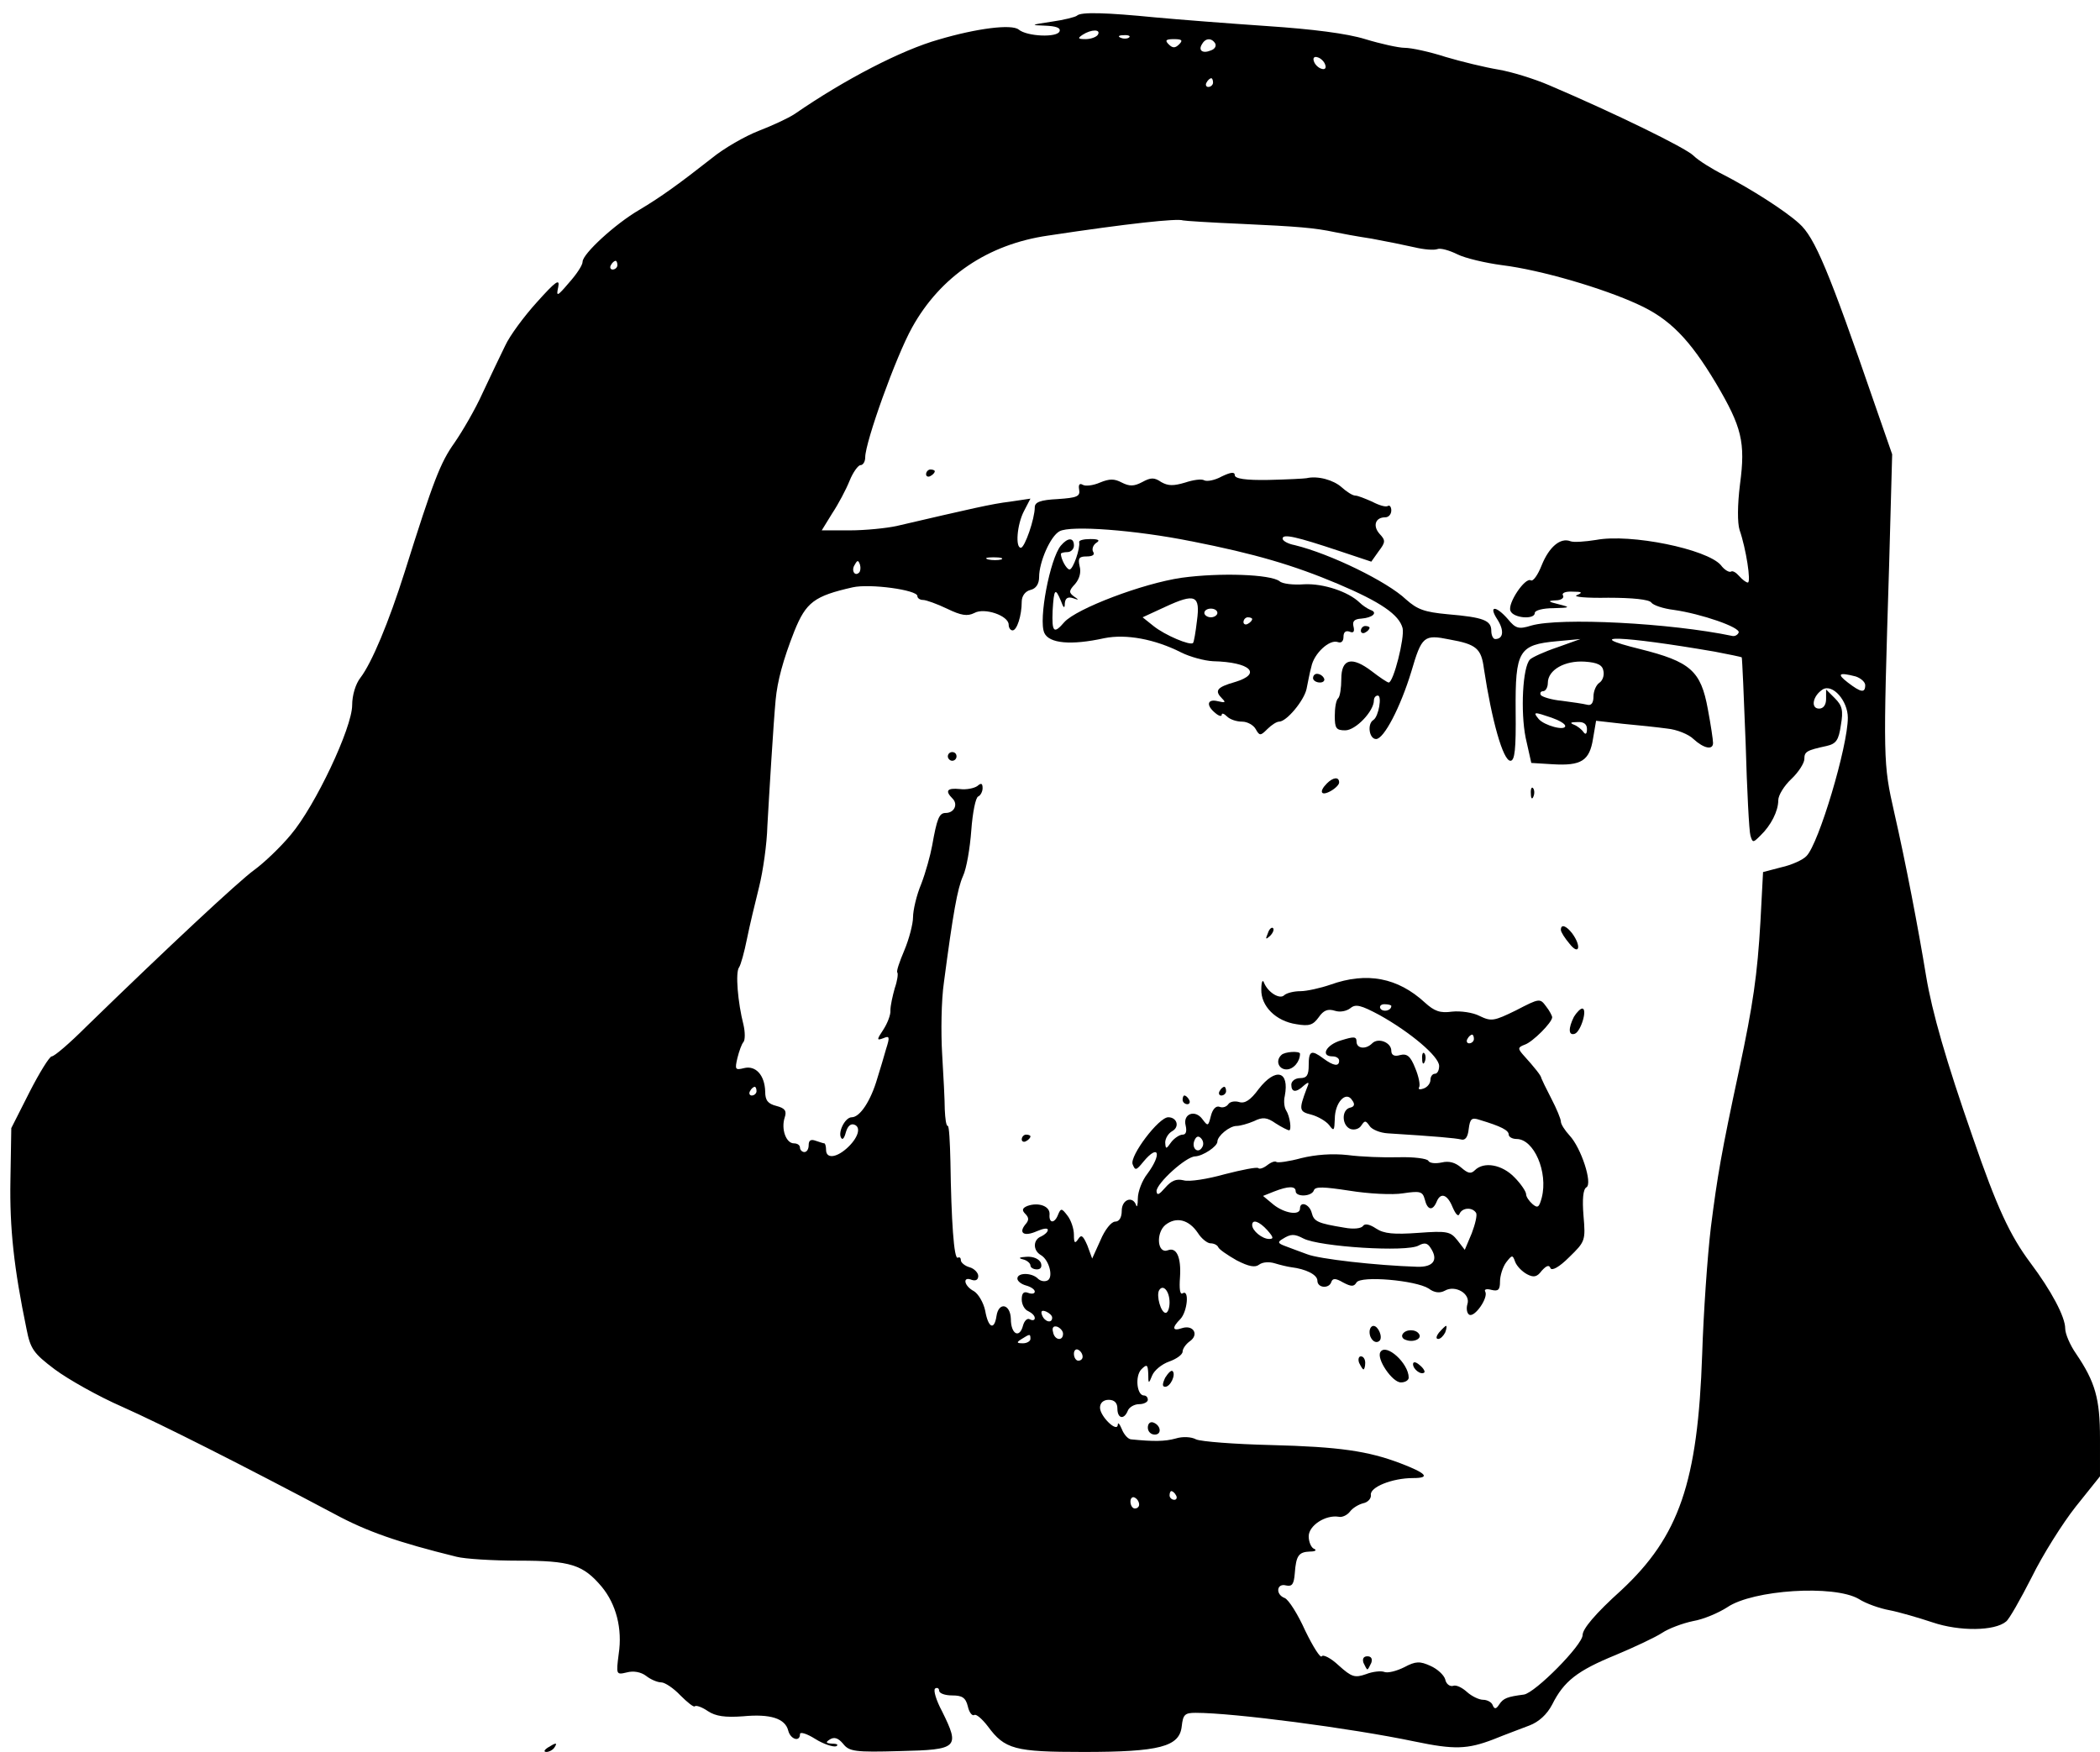 <?xml version="1.0" standalone="no"?>
<!DOCTYPE svg PUBLIC "-//W3C//DTD SVG 20010904//EN"
 "http://www.w3.org/TR/2001/REC-SVG-20010904/DTD/svg10.dtd">
<svg version="1.0" xmlns="http://www.w3.org/2000/svg"
 width="483pt" height="403pt" viewBox="0 0 483 403"
 preserveAspectRatio="xMidYMid meet">

<g transform="translate(0,403) scale(0.1,-0.1)"
fill="#000000" stroke="none">
<path d="M2477 3994 c-3 -3 -30 -10 -59 -14 -47 -7 -49 -8 -15 -9 26 -1 37 -5
34 -13 -5 -15 -75 -12 -94 4 -16 13 -96 3 -184 -23 -85 -24 -215 -91 -331
-171 -15 -10 -52 -27 -83 -39 -31 -12 -80 -40 -108 -63 -74 -58 -115 -88 -167
-119 -55 -32 -130 -101 -130 -119 0 -8 -14 -29 -31 -48 -28 -33 -30 -33 -25
-10 4 20 -6 13 -49 -35 -30 -33 -63 -78 -73 -100 -11 -22 -34 -71 -52 -109
-17 -38 -47 -89 -65 -115 -32 -45 -48 -86 -114 -296 -37 -117 -76 -210 -102
-244 -11 -14 -19 -40 -19 -63 0 -52 -85 -232 -141 -298 -24 -29 -62 -65 -84
-81 -36 -26 -201 -180 -387 -361 -38 -38 -73 -68 -79 -68 -5 0 -28 -37 -51
-82 l-42 -83 -2 -120 c-2 -110 8 -202 37 -342 9 -46 16 -56 65 -93 31 -23 100
-62 155 -86 92 -41 276 -134 489 -247 74 -40 146 -65 280 -98 19 -5 84 -9 143
-9 119 0 148 -9 191 -60 33 -40 48 -96 39 -155 -6 -47 -6 -48 19 -42 15 4 32
1 44 -8 10 -8 26 -15 35 -15 8 0 28 -13 44 -30 16 -16 31 -28 33 -25 3 3 17
-2 30 -11 18 -12 40 -15 81 -12 63 6 97 -5 104 -33 5 -20 27 -27 27 -8 0 6 16
1 35 -11 19 -12 41 -19 48 -17 6 3 3 6 -8 6 -16 1 -17 3 -6 10 10 6 19 3 30
-10 14 -18 27 -20 131 -17 134 3 138 8 97 91 -14 26 -21 50 -16 53 5 3 9 0 9
-5 0 -6 13 -11 30 -11 23 0 31 -5 36 -25 3 -14 10 -23 15 -20 4 3 18 -9 31
-26 39 -53 62 -59 220 -59 175 0 221 12 226 59 3 27 7 31 32 31 87 0 356 -35
504 -66 91 -19 121 -18 181 5 27 11 65 25 83 32 21 8 40 25 52 48 27 54 58 78
146 114 43 18 92 41 107 51 15 10 47 22 71 27 24 4 59 19 79 32 59 40 245 52
302 19 17 -11 49 -22 71 -26 21 -4 66 -17 99 -28 62 -21 143 -20 169 2 7 5 33
51 59 102 25 51 71 124 101 162 l56 70 0 87 c0 92 -11 130 -55 195 -14 20 -25
46 -25 58 0 27 -32 87 -80 151 -47 63 -77 127 -133 290 -61 175 -93 286 -107
370 -18 110 -47 261 -73 375 -26 115 -26 118 -12 570 l7 255 -40 115 c-106
308 -138 384 -174 416 -33 30 -112 80 -172 111 -28 14 -60 34 -71 45 -18 18
-182 98 -332 162 -35 15 -87 31 -117 36 -30 5 -84 18 -121 29 -37 12 -79 21
-94 21 -14 0 -55 9 -91 20 -42 13 -121 23 -225 30 -88 6 -204 15 -258 20 -112
11 -171 13 -180 4z m48 -44 c-3 -5 -16 -10 -28 -10 -18 0 -19 2 -7 10 20 13
43 13 35 0z m72 -6 c-3 -3 -12 -4 -19 -1 -8 3 -5 6 6 6 11 1 17 -2 13 -5z
m115 -16 c-9 -9 -15 -9 -24 0 -9 9 -7 12 12 12 19 0 21 -3 12 -12z m83 2 c3
-6 -1 -13 -10 -16 -19 -8 -30 0 -20 15 8 14 22 14 30 1z m253 -49 c3 -8 -1
-12 -9 -9 -7 2 -15 10 -17 17 -3 8 1 12 9 9 7 -2 15 -10 17 -17z m-258 -41 c0
-5 -5 -10 -11 -10 -5 0 -7 5 -4 10 3 6 8 10 11 10 2 0 4 -4 4 -10z m66 -325
c129 -6 167 -9 214 -19 14 -3 52 -10 85 -15 33 -6 77 -15 99 -20 21 -5 44 -7
52 -4 7 3 28 -3 46 -12 18 -9 65 -20 103 -25 89 -11 232 -53 312 -90 73 -33
119 -80 180 -182 59 -100 68 -135 55 -232 -6 -48 -6 -89 -1 -105 15 -43 27
-121 19 -121 -4 0 -13 7 -20 15 -7 8 -15 13 -19 10 -4 -2 -15 4 -23 15 -32 37
-208 73 -287 58 -25 -4 -52 -6 -59 -3 -23 9 -49 -13 -66 -55 -9 -23 -20 -38
-25 -35 -13 8 -54 -53 -47 -70 6 -17 56 -21 56 -5 0 6 19 11 43 11 39 1 40 2
12 9 -25 6 -26 8 -7 9 13 0 20 6 17 11 -4 6 6 10 22 9 22 0 24 -2 10 -8 -11
-4 22 -7 72 -6 56 0 94 -4 99 -11 4 -6 27 -14 52 -17 63 -9 153 -40 149 -52
-2 -5 -8 -9 -14 -8 -143 30 -397 43 -463 24 -29 -9 -36 -7 -54 15 -28 32 -45
31 -24 -1 16 -25 14 -45 -5 -45 -5 0 -9 9 -9 19 0 24 -18 31 -100 38 -54 5
-70 11 -96 34 -43 41 -174 105 -256 125 -16 3 -28 10 -28 15 0 12 33 4 129
-28 l75 -25 17 24 c16 21 16 25 2 40 -16 18 -10 38 13 38 8 0 14 7 14 16 0 8
-4 13 -8 10 -5 -3 -21 2 -36 10 -16 7 -33 14 -39 14 -6 0 -20 9 -31 19 -19 17
-55 27 -81 21 -5 -1 -45 -3 -87 -4 -54 -1 -78 3 -78 11 0 8 -9 7 -30 -3 -16
-9 -34 -12 -40 -9 -6 4 -26 1 -44 -5 -27 -8 -39 -8 -55 1 -16 11 -24 11 -44 0
-19 -10 -29 -10 -47 -1 -17 9 -28 9 -50 0 -16 -7 -34 -9 -40 -5 -7 4 -10 0 -8
-11 3 -16 -5 -19 -49 -22 -40 -2 -53 -7 -53 -19 0 -26 -23 -93 -32 -93 -13 0
-9 53 7 84 l15 29 -47 -7 c-42 -5 -89 -16 -261 -56 -23 -5 -72 -10 -107 -10
l-65 0 24 39 c14 21 32 55 40 75 8 20 20 36 25 36 6 0 11 8 11 18 0 35 71 233
108 299 65 117 174 191 312 211 185 28 298 40 311 35 3 -1 64 -5 135 -8z
m-1436 -95 c0 -5 -5 -10 -11 -10 -5 0 -7 5 -4 10 3 6 8 10 11 10 2 0 4 -4 4
-10z m1320 -635 c147 -29 235 -55 337 -98 99 -42 141 -71 149 -102 5 -22 -21
-125 -32 -125 -3 0 -21 12 -39 26 -46 35 -70 29 -70 -18 0 -20 -3 -40 -7 -44
-5 -4 -8 -22 -8 -41 0 -28 3 -33 24 -33 24 0 66 44 66 69 0 6 4 11 9 11 10 0
2 -48 -10 -56 -15 -9 -10 -44 6 -44 18 0 56 73 81 155 24 82 29 86 88 74 62
-11 73 -21 79 -67 18 -119 44 -212 61 -212 10 0 13 26 12 115 -1 138 7 152 95
160 l54 5 -53 -19 c-30 -10 -58 -23 -63 -28 -17 -17 -22 -120 -10 -180 l13
-58 49 -3 c66 -4 85 8 93 59 l7 41 62 -7 c34 -3 80 -8 102 -11 21 -2 49 -13
60 -24 24 -22 45 -26 45 -9 0 7 -5 41 -12 78 -16 88 -40 109 -156 138 -138 34
-43 31 172 -6 32 -6 60 -12 62 -13 1 -2 5 -91 9 -198 3 -107 8 -203 11 -212 5
-17 6 -17 23 0 24 23 41 56 41 81 0 12 14 34 30 49 17 16 30 37 30 46 0 17 5
20 51 30 22 5 28 13 33 48 6 34 3 45 -14 62 l-20 20 0 -22 c0 -13 -6 -22 -16
-22 -20 0 -15 29 8 44 23 14 58 -26 58 -65 0 -66 -67 -290 -95 -318 -8 -9 -35
-21 -58 -26 l-42 -11 -6 -114 c-7 -122 -17 -191 -49 -341 -41 -191 -50 -244
-65 -362 -8 -67 -17 -198 -20 -292 -10 -295 -53 -419 -186 -543 -60 -54 -89
-89 -89 -103 0 -23 -109 -133 -135 -137 -38 -5 -47 -8 -57 -23 -7 -11 -11 -11
-15 -1 -2 6 -12 12 -22 12 -9 0 -26 8 -37 18 -11 10 -25 17 -32 14 -7 -2 -16
4 -18 15 -3 10 -18 24 -34 31 -24 11 -34 11 -60 -3 -18 -9 -38 -14 -46 -11 -7
3 -27 1 -42 -5 -26 -9 -33 -7 -63 20 -18 17 -36 26 -39 21 -3 -5 -20 22 -38
59 -17 38 -38 71 -47 75 -22 8 -19 35 3 29 14 -3 18 3 20 28 3 41 9 49 35 50
12 0 16 3 10 6 -7 2 -13 16 -13 29 0 25 39 50 69 45 8 -2 20 4 26 12 6 8 19
16 30 19 11 2 19 11 18 19 -3 18 49 39 97 39 41 0 31 11 -29 34 -74 28 -139
38 -299 42 -83 2 -160 8 -171 13 -11 6 -31 7 -47 2 -25 -7 -52 -7 -102 -2 -7
0 -17 11 -22 24 -5 12 -9 16 -9 10 -1 -20 -41 19 -41 39 0 11 8 18 20 18 13 0
20 -7 20 -20 0 -23 15 -27 24 -5 3 8 15 15 26 15 11 0 20 5 20 10 0 6 -4 10
-9 10 -16 0 -21 44 -6 60 13 13 15 11 16 -10 0 -24 1 -24 9 -4 5 12 22 26 39
32 17 6 31 16 31 23 0 6 7 17 17 24 21 15 8 38 -18 30 -23 -8 -24 1 -4 21 16
17 21 69 5 59 -6 -4 -8 10 -6 37 3 46 -8 70 -28 62 -24 -9 -28 39 -6 58 25 20
54 13 75 -18 8 -13 22 -24 29 -24 8 0 16 -4 18 -9 2 -5 21 -18 42 -30 29 -15
43 -17 52 -10 8 6 23 7 36 3 13 -4 30 -8 38 -9 33 -4 60 -17 60 -31 0 -17 27
-19 32 -3 3 9 10 9 27 -1 19 -10 25 -10 31 0 10 16 136 5 166 -14 13 -10 26
-11 37 -5 24 14 60 -7 52 -31 -3 -10 -1 -21 4 -24 12 -8 45 39 37 53 -3 5 3 7
14 4 16 -4 20 0 20 19 0 13 6 33 14 44 14 18 15 18 21 1 4 -10 16 -22 27 -28
15 -8 23 -7 34 8 11 12 17 14 20 6 3 -7 20 2 43 25 37 36 38 38 33 96 -3 37
-1 61 7 65 14 9 -12 90 -39 119 -11 12 -20 26 -20 32 0 6 -10 30 -22 53 -12
23 -22 44 -23 47 0 5 -14 23 -43 55 -11 13 -11 16 5 22 18 6 63 51 63 63 0 3
-6 15 -14 25 -14 19 -15 19 -69 -9 -51 -25 -57 -26 -84 -13 -15 8 -44 12 -63
10 -28 -4 -41 1 -63 21 -62 57 -133 71 -217 41 -23 -8 -55 -15 -69 -15 -15 0
-31 -4 -37 -9 -10 -11 -38 6 -47 29 -3 8 -6 1 -6 -16 -1 -38 33 -73 81 -80 29
-5 38 -2 51 16 11 16 21 20 37 15 12 -4 27 -1 36 6 12 10 24 7 67 -16 70 -39
137 -95 137 -117 0 -10 -4 -18 -10 -18 -5 0 -10 -6 -10 -14 0 -8 -7 -17 -16
-20 -8 -3 -13 -2 -10 3 3 5 -1 25 -9 44 -11 28 -19 34 -35 30 -13 -4 -20 0
-20 10 0 19 -30 31 -44 17 -15 -15 -36 -12 -36 4 0 12 -6 12 -35 3 -35 -10
-49 -37 -20 -37 8 0 15 -4 15 -10 0 -14 -13 -12 -36 5 -28 21 -34 18 -34 -15
0 -23 -4 -30 -20 -30 -11 0 -20 -7 -20 -15 0 -18 11 -19 29 -2 12 10 13 8 6
-8 -18 -48 -17 -52 11 -59 15 -4 34 -15 41 -24 11 -15 12 -13 13 14 0 38 26
66 40 43 7 -9 5 -15 -5 -17 -20 -5 -19 -41 1 -49 9 -3 20 0 25 8 8 12 10 12
19 -1 5 -8 24 -16 42 -17 112 -7 155 -11 168 -14 10 -3 16 5 18 24 3 24 7 27
25 21 50 -15 67 -24 67 -34 0 -5 8 -10 18 -10 40 0 73 -76 58 -135 -6 -22 -9
-25 -21 -15 -8 7 -15 17 -15 23 0 6 -12 24 -27 39 -28 29 -70 37 -91 16 -9 -9
-16 -7 -31 6 -14 12 -28 16 -45 12 -14 -3 -28 -2 -31 4 -3 5 -34 9 -68 8 -34
-1 -87 1 -117 5 -36 4 -74 1 -107 -7 -29 -8 -54 -11 -57 -9 -3 3 -12 0 -21 -7
-9 -7 -18 -10 -21 -7 -3 3 -38 -4 -77 -14 -39 -11 -82 -18 -95 -14 -17 4 -28
-1 -42 -17 -14 -16 -19 -19 -20 -8 0 18 68 80 89 80 18 1 51 23 51 34 0 13 28
36 44 36 8 0 26 5 40 11 20 10 30 9 50 -5 14 -9 28 -16 31 -16 6 0 2 32 -7 46
-4 6 -6 21 -3 33 11 58 -21 66 -60 16 -19 -26 -32 -34 -45 -30 -10 3 -21 1
-25 -5 -4 -6 -13 -9 -20 -6 -8 3 -16 -5 -20 -21 -6 -24 -7 -24 -19 -8 -17 24
-46 13 -39 -14 3 -13 1 -21 -7 -21 -7 0 -19 -8 -26 -17 -12 -17 -13 -17 -14
-1 0 9 7 21 16 26 18 10 11 32 -9 32 -22 0 -89 -89 -82 -108 6 -15 8 -15 25 6
35 42 43 18 9 -28 -12 -15 -22 -41 -22 -57 0 -15 -2 -22 -4 -15 -8 22 -33 13
-33 -13 0 -16 -6 -25 -15 -25 -9 0 -24 -19 -34 -43 l-19 -42 -11 30 c-10 23
-14 26 -21 15 -8 -12 -10 -9 -10 10 0 14 -7 34 -15 44 -13 17 -15 17 -21 3 -8
-22 -22 -22 -20 0 1 19 -26 28 -51 19 -12 -5 -13 -10 -5 -18 9 -9 9 -15 0 -25
-16 -20 -2 -28 27 -15 14 6 25 8 25 3 0 -5 -7 -11 -15 -15 -19 -7 -20 -32 -1
-43 19 -11 29 -50 16 -58 -7 -4 -17 -2 -23 4 -14 14 -47 14 -47 0 0 -6 9 -13
20 -16 11 -3 20 -9 20 -14 0 -5 -7 -6 -15 -3 -10 4 -15 0 -15 -15 0 -12 7 -24
15 -27 8 -4 15 -10 15 -16 0 -5 -5 -6 -11 -3 -6 4 -13 -3 -16 -14 -8 -31 -28
-20 -28 15 -1 35 -28 40 -33 7 -5 -34 -19 -28 -26 12 -4 19 -16 39 -26 45 -23
12 -27 35 -5 26 9 -3 15 0 15 9 0 7 -9 17 -20 20 -11 3 -20 11 -20 16 0 6 -3
8 -7 6 -9 -5 -15 86 -17 221 -1 45 -3 82 -6 82 -4 0 -6 17 -7 38 0 20 -3 78
-6 127 -3 50 -2 124 4 165 21 159 31 216 44 245 8 17 16 64 19 105 3 41 10 76
16 78 5 2 10 11 10 19 0 11 -3 13 -12 5 -7 -5 -25 -9 -40 -7 -30 3 -35 -4 -17
-22 13 -13 4 -33 -16 -33 -15 0 -20 -13 -31 -75 -4 -22 -15 -62 -25 -88 -11
-26 -19 -61 -19 -77 0 -15 -9 -50 -20 -76 -11 -26 -19 -49 -16 -51 2 -3 0 -19
-6 -36 -5 -18 -10 -40 -10 -51 1 -10 -7 -30 -16 -44 -16 -24 -16 -26 0 -20 14
6 15 3 6 -25 -5 -18 -14 -48 -20 -67 -15 -52 -40 -90 -59 -90 -16 0 -34 -38
-23 -49 3 -3 7 4 10 16 4 13 11 19 19 16 17 -6 8 -32 -18 -55 -25 -22 -47 -23
-47 -3 0 8 -2 15 -4 15 -2 0 -11 3 -20 6 -11 4 -16 1 -16 -10 0 -9 -4 -16 -10
-16 -5 0 -10 5 -10 10 0 6 -6 10 -14 10 -18 0 -30 33 -21 60 5 15 0 21 -19 26
-20 5 -26 13 -26 33 -1 38 -22 61 -49 54 -20 -5 -21 -3 -15 23 4 16 10 33 14
37 4 5 4 23 0 40 -13 51 -19 121 -10 132 4 6 12 35 18 65 6 30 19 84 28 120 9
36 18 99 19 140 4 71 14 237 19 290 4 43 17 92 43 158 27 67 46 81 134 101 40
9 149 -6 149 -20 0 -5 6 -9 13 -9 7 0 32 -9 55 -20 33 -16 47 -18 63 -10 23
13 79 -6 79 -27 0 -7 4 -13 9 -13 10 0 21 34 21 66 0 13 8 24 20 27 13 3 20
14 20 30 0 34 26 94 47 105 25 14 174 3 303 -23z m-437 -42 c-7 -2 -21 -2 -30
0 -10 3 -4 5 12 5 17 0 24 -2 18 -5z m-327 -30 c-10 -10 -19 5 -10 18 6 11 8
11 12 0 2 -7 1 -15 -2 -18z m1712 -227 c2 -10 -2 -22 -10 -27 -7 -5 -13 -19
-13 -31 0 -15 -5 -22 -15 -19 -8 2 -34 6 -58 9 -23 2 -45 9 -48 13 -3 5 0 9 5
9 6 0 11 9 11 19 0 30 39 52 85 49 30 -2 41 -8 43 -22z m580 -12 c12 -4 22
-13 22 -20 0 -19 -10 -17 -40 6 -26 20 -21 24 18 14z m-699 -95 c17 -6 31 -14
31 -19 0 -12 -48 1 -61 16 -14 17 -11 17 30 3z m81 -26 c0 -11 -3 -14 -8 -7
-4 6 -14 14 -22 17 -10 4 -8 6 8 6 15 1 22 -5 22 -16z m-450 -637 c0 -11 -19
-15 -25 -6 -3 5 1 10 9 10 9 0 16 -2 16 -4z m190 -76 c0 -5 -5 -10 -11 -10 -5
0 -7 5 -4 10 3 6 8 10 11 10 2 0 4 -4 4 -10z m-1650 -120 c0 -5 -5 -10 -11
-10 -5 0 -7 5 -4 10 3 6 8 10 11 10 2 0 4 -4 4 -10z m1025 -129 c-9 -16 -25
-3 -18 15 4 10 9 12 15 6 6 -6 7 -15 3 -21z m215 -101 c0 -14 37 -13 42 2 3 9
23 8 82 -1 43 -7 99 -10 123 -6 40 6 45 4 50 -14 6 -25 18 -27 27 -6 9 23 25
18 37 -12 7 -16 13 -23 16 -15 6 14 29 16 38 2 3 -5 -2 -26 -10 -47 l-16 -38
-17 22 c-16 20 -23 22 -90 17 -56 -4 -79 -2 -97 10 -15 10 -26 12 -30 6 -4 -6
-22 -8 -43 -4 -61 10 -70 14 -75 34 -5 20 -27 28 -27 10 0 -17 -36 -11 -61 9
l-24 20 25 10 c33 13 50 13 50 1z m-65 -90 c14 -16 15 -20 4 -20 -16 0 -39 19
-39 32 0 14 16 9 35 -12z m83 -19 c37 -19 238 -32 265 -16 13 7 20 6 27 -5 19
-28 7 -45 -30 -44 -95 3 -227 18 -254 29 -17 6 -40 15 -51 19 -16 6 -17 9 -5
16 19 12 27 12 48 1z m-308 -147 c0 -13 -4 -24 -9 -24 -11 0 -22 40 -15 52 9
15 24 -2 24 -28z m-270 -35 c0 -14 -17 -10 -23 5 -4 10 -1 13 9 9 7 -3 14 -9
14 -14z m25 -37 c0 -18 -20 -15 -23 4 -3 10 1 15 10 12 7 -3 13 -10 13 -16z
m-75 -12 c0 -5 -8 -10 -17 -10 -15 0 -16 2 -3 10 19 12 20 12 20 0z m120 -41
c0 -5 -4 -9 -10 -9 -5 0 -10 7 -10 16 0 8 5 12 10 9 6 -3 10 -10 10 -16z m215
-319 c3 -5 1 -10 -4 -10 -6 0 -11 5 -11 10 0 6 2 10 4 10 3 0 8 -4 11 -10z
m-85 -21 c0 -5 -4 -9 -10 -9 -5 0 -10 7 -10 16 0 8 5 12 10 9 6 -3 10 -10 10
-16z"/>
<path d="M2130 2939 c0 -5 5 -7 10 -4 6 3 10 8 10 11 0 2 -4 4 -10 4 -5 0 -10
-5 -10 -11z"/>
<path d="M2440 2775 c-25 -30 -52 -171 -38 -201 11 -24 61 -29 138 -12 50 10
116 -2 177 -33 20 -10 53 -19 73 -20 86 -2 114 -29 50 -48 -42 -12 -47 -20
-29 -38 9 -9 7 -10 -10 -6 -24 6 -28 -9 -6 -27 8 -7 15 -9 15 -4 0 4 5 3 12
-4 7 -7 22 -12 35 -12 12 0 26 -8 31 -17 9 -16 11 -16 27 0 9 9 21 17 27 17
17 0 57 48 63 75 3 14 7 37 11 51 6 31 42 64 61 57 8 -3 13 2 13 12 0 11 5 15
14 12 9 -4 12 0 9 12 -3 12 2 17 18 18 26 2 39 14 21 20 -7 3 -18 10 -25 17
-26 25 -83 44 -127 42 -25 -2 -51 1 -57 7 -21 16 -137 20 -225 8 -90 -13 -242
-71 -270 -102 -24 -28 -29 -24 -27 26 3 51 6 54 19 23 6 -17 9 -19 9 -6 1 12
7 16 19 12 14 -5 14 -4 2 4 -12 9 -12 13 3 29 10 12 14 27 10 41 -4 18 -1 22
16 22 14 0 20 4 15 11 -3 6 0 15 7 20 10 6 6 9 -13 9 -16 0 -27 -3 -26 -7 3
-14 -14 -63 -22 -63 -7 0 -20 24 -20 36 0 2 7 4 15 4 8 0 15 7 15 15 0 19 -14
19 -30 0z m313 -173 c-3 -26 -7 -49 -9 -51 -6 -7 -65 18 -91 39 l-25 20 52 24
c69 32 81 27 73 -32z m47 18 c0 -5 -7 -10 -15 -10 -8 0 -15 5 -15 10 0 6 7 10
15 10 8 0 15 -4 15 -10z m80 -14 c0 -3 -4 -8 -10 -11 -5 -3 -10 -1 -10 4 0 6
5 11 10 11 6 0 10 -2 10 -4z"/>
<path d="M3130 2579 c0 -5 5 -7 10 -4 6 3 10 8 10 11 0 2 -4 4 -10 4 -5 0 -10
-5 -10 -11z"/>
<path d="M3020 2470 c0 -5 7 -10 16 -10 8 0 12 5 9 10 -3 6 -10 10 -16 10 -5
0 -9 -4 -9 -10z"/>
<path d="M2180 2290 c0 -5 5 -10 10 -10 6 0 10 5 10 10 0 6 -4 10 -10 10 -5 0
-10 -4 -10 -10z"/>
<path d="M3052 2228 c-19 -19 -14 -30 8 -18 11 6 20 15 20 20 0 14 -14 12 -28
-2z"/>
<path d="M3521 2204 c0 -11 3 -14 6 -6 3 7 2 16 -1 19 -3 4 -6 -2 -5 -13z"/>
<path d="M2916 1883 c-6 -14 -5 -15 5 -6 7 7 10 15 7 18 -3 3 -9 -2 -12 -12z"/>
<path d="M3590 1891 c0 -5 9 -19 20 -32 22 -28 28 -6 6 24 -14 18 -26 22 -26
8z"/>
<path d="M3620 1691 c-13 -26 -13 -44 2 -39 14 5 30 58 17 58 -4 0 -13 -9 -19
-19z"/>
<path d="M2947 1603 c-14 -13 -6 -33 12 -33 16 0 31 18 31 36 0 7 -36 5 -43
-3z"/>
<path d="M3271 1594 c0 -11 3 -14 6 -6 3 7 2 16 -1 19 -3 4 -6 -2 -5 -13z"/>
<path d="M2805 1520 c-3 -5 -1 -10 4 -10 6 0 11 5 11 10 0 6 -2 10 -4 10 -3 0
-8 -4 -11 -10z"/>
<path d="M2720 1500 c0 -5 5 -10 11 -10 5 0 7 5 4 10 -3 6 -8 10 -11 10 -2 0
-4 -4 -4 -10z"/>
<path d="M2350 1409 c0 -5 5 -7 10 -4 6 3 10 8 10 11 0 2 -4 4 -10 4 -5 0 -10
-5 -10 -11z"/>
<path d="M2353 1133 c9 -2 17 -9 17 -14 0 -5 7 -9 15 -9 9 0 12 6 9 15 -4 9
-17 15 -33 14 -17 -1 -20 -3 -8 -6z"/>
<path d="M3150 966 c0 -17 14 -29 23 -20 8 8 -3 34 -14 34 -5 0 -9 -6 -9 -14z"/>
<path d="M3310 965 c-7 -9 -8 -15 -2 -15 5 0 12 7 16 15 3 8 4 15 2 15 -2 0
-9 -7 -16 -15z"/>
<path d="M3226 961 c-3 -5 0 -11 7 -13 17 -7 38 2 31 13 -7 12 -31 12 -38 0z"/>
<path d="M3175 920 c-10 -15 27 -70 47 -70 10 0 18 5 18 11 0 33 -52 80 -65
59z"/>
<path d="M3126 895 c4 -8 8 -15 10 -15 2 0 4 7 4 15 0 8 -4 15 -10 15 -5 0 -7
-7 -4 -15z"/>
<path d="M3250 892 c0 -12 19 -26 26 -19 2 2 -2 10 -11 17 -9 8 -15 8 -15 2z"/>
<path d="M2680 861 c-7 -15 -7 -21 0 -21 12 0 25 28 17 36 -3 3 -10 -4 -17
-15z"/>
<path d="M2640 746 c0 -9 7 -16 16 -16 17 0 14 22 -4 28 -7 2 -12 -3 -12 -12z"/>
<path d="M3136 205 c4 -8 7 -15 9 -15 2 0 5 7 9 15 3 9 0 15 -9 15 -9 0 -12
-6 -9 -15z"/>
<path d="M1260 10 c-9 -6 -10 -10 -3 -10 6 0 15 5 18 10 8 12 4 12 -15 0z"/>
</g>
</svg>

